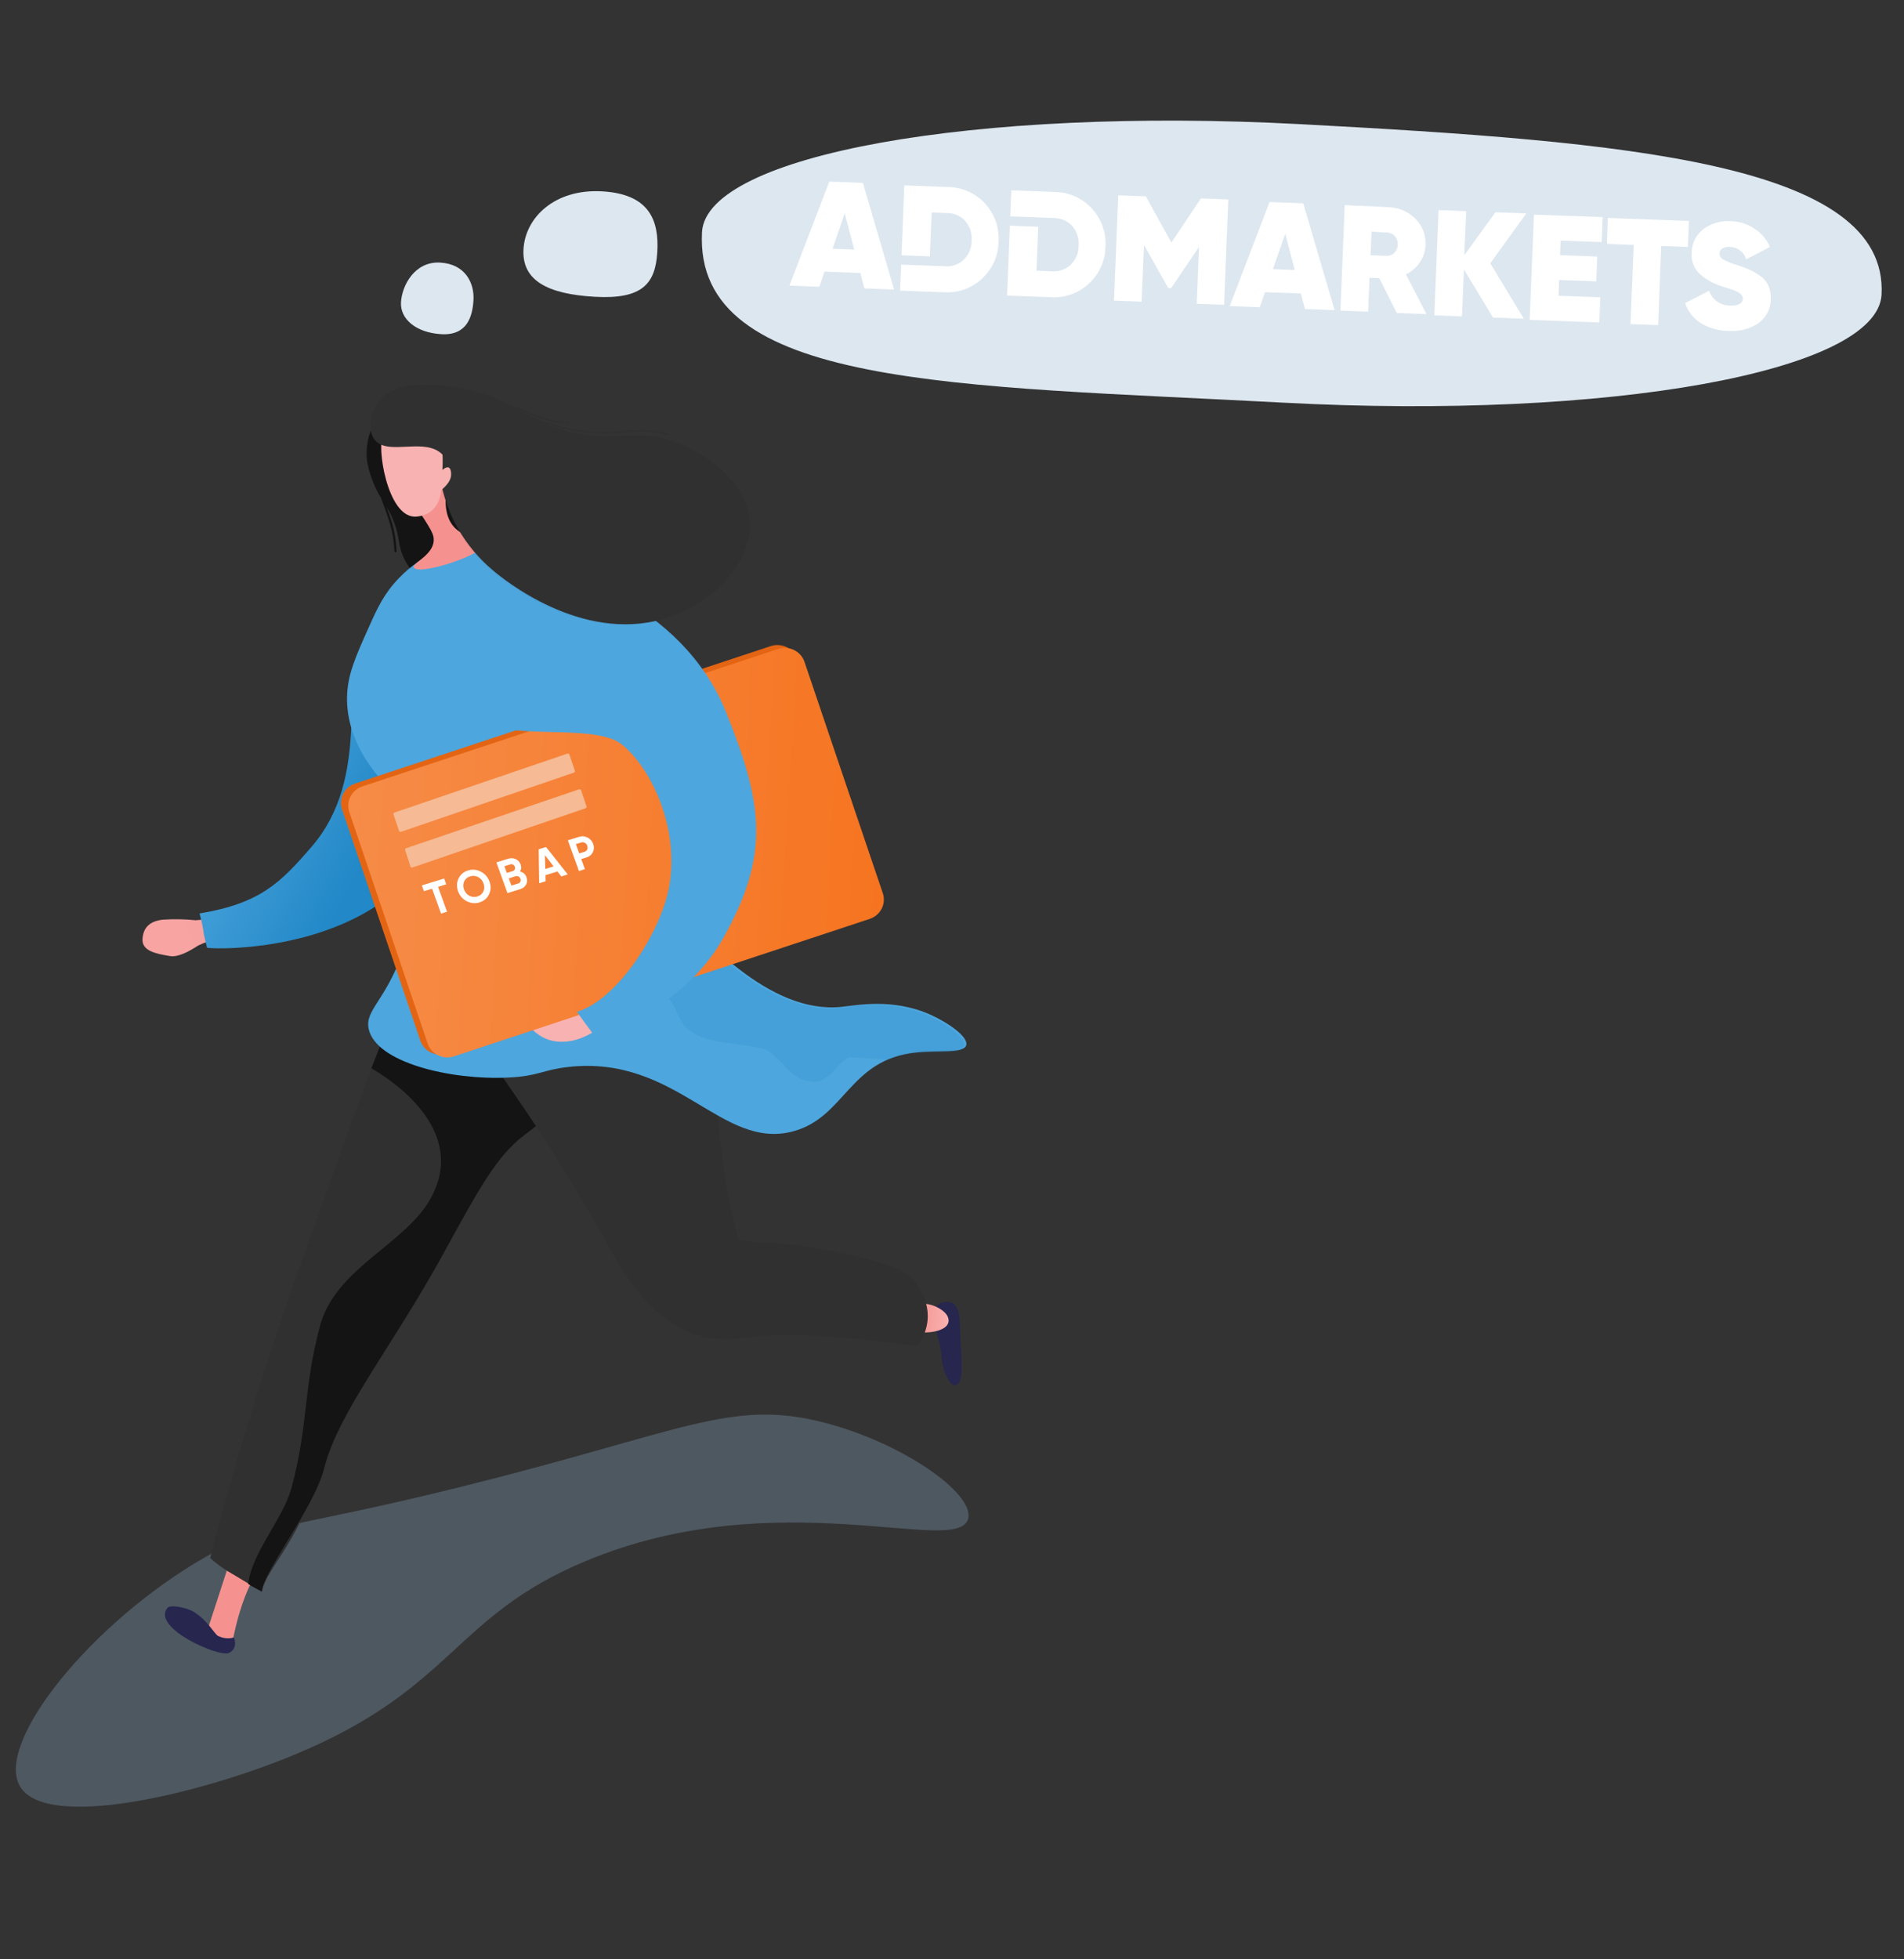 <svg width="456" height="469" viewBox="0 0 456 469" fill="none" xmlns="http://www.w3.org/2000/svg">
<rect x="0" y="0" width="456" height="469" fill="#333333" stroke="none"/>
<g style="mix-blend-mode:multiply" opacity="0.3">
<path d="M4.798 427.641C11.004 438.131 47.044 429.791 70.683 419.987C108.802 404.137 108.412 386.974 140.29 373.685C186.384 354.474 229.429 372.756 231.867 363.571C233.472 357.523 216.014 345.247 197.024 340.453C174.949 334.877 163.694 342.658 110.849 355.811C68.139 366.432 64.042 364.196 49.214 372.704C21.861 388.372 -1.354 417.242 4.798 427.641Z" fill="#8DAFCD"/>
</g>
<path d="M224.464 312.518C224.921 312.109 225.485 311.829 226.093 311.709C226.702 311.589 227.333 311.633 227.916 311.837C230.09 312.607 229.808 316.809 230.063 321.263C230.34 326.343 230.857 331.756 228.524 331.601C227.521 331.547 225.789 328.357 225.596 325.493C225.422 323.229 224.97 320.995 224.251 318.837C224.066 317.903 223.957 316.956 223.925 316.005C223.865 314.219 223.838 313.205 224.464 312.518Z" fill="#26264F"/>
<path d="M227.189 316.226C227.058 318.414 223.24 319.086 220.965 318.958C218.691 318.83 218.813 317.949 218.945 315.761C219.076 313.574 219.251 311.983 221.536 312.112C223.82 312.241 227.32 314.038 227.189 316.226Z" fill="url(#paint0_linear)"/>
<path d="M55.156 373.415L49.495 390.805C49.746 391.333 50.108 391.804 50.558 392.188C51.008 392.572 51.535 392.86 52.107 393.034C52.779 393.13 53.465 393.085 54.118 392.901C54.772 392.718 55.377 392.4 55.892 391.969C57.598 383.703 59.996 378.571 62.257 375.202C63.844 372.847 65.346 371.403 65.29 370.504C65.182 368.989 60.08 371.09 55.156 373.415Z" fill="url(#paint1_linear)"/>
<path d="M49.706 220.033L46.893 220.289C44.259 220.025 41.607 219.98 38.964 220.153C36.046 220.501 34.307 221.859 34.13 224.797C33.953 227.735 37.578 228.339 40.721 228.868C42.685 229.193 45.354 227.72 47.44 226.353C49.063 225.565 50.786 225 52.562 224.672L49.706 220.033Z" fill="url(#paint2_linear)"/>
<path d="M92.475 98.815C88.359 100.824 87.217 107.2 88.049 111.144C88.652 113.951 89.718 116.643 91.205 119.117C91.898 120.87 92.489 122.511 92.959 123.98C93.304 125.061 93.539 125.961 93.787 126.833C94.159 128.529 94.39 130.253 94.475 131.987C94.482 132.046 94.511 132.1 94.557 132.139C94.603 132.178 94.662 132.198 94.722 132.195C94.786 132.199 94.848 132.178 94.895 132.137C94.943 132.096 94.972 132.038 94.975 131.976C94.9 130.219 94.671 128.472 94.291 126.754C94.087 125.827 93.849 124.965 93.465 123.872C93.212 123.098 92.932 122.273 92.614 121.418C94.138 123.902 95.131 126.663 95.532 129.533C97.089 140.338 109.105 144.104 116.409 142.216C122.88 140.545 127.795 135.522 128.948 130.472C132.518 114.597 101.567 94.398 92.475 98.815Z" fill="#141414"/>
<path d="M107.782 217.036C95.039 235.882 85.796 264.432 74.097 296.701C63.604 325.679 55.469 352.537 50.34 372.971C51.971 374.446 53.772 375.734 55.708 376.81C65.325 382.567 59.957 379.39 62.783 380.957C63.455 375.572 73.679 367.032 76.266 350.548C78.436 336.951 94.295 321.995 106.367 299.851C114.83 284.497 118.964 276.85 125.552 271.77C129.608 268.664 138.945 262.14 141.131 251.542C141.222 251.099 141.28 250.65 141.304 250.199C142.168 235.294 114.375 220.378 107.782 217.036Z" fill="#303030"/>
<path d="M107.693 217.065C100.715 227.394 94.787 240.585 88.94 255.707C100.127 262.335 109.371 272.918 104.099 284.917C99.02 297.209 80.902 302.597 76.735 317.032C72.535 332.508 73.956 340.9 69.766 356.376C67.721 363.625 60.185 371.928 59.446 379.18C60.315 379.753 62.185 380.702 62.659 381.011C63.333 375.624 75.262 360.941 77.634 351.48C80.982 338.091 94.212 322.037 106.3 299.885C114.723 284.533 118.863 276.883 125.457 271.8C129.517 268.692 138.863 262.163 141.054 251.563C141.145 251.12 141.203 250.671 141.228 250.219C142.098 235.312 114.29 220.405 107.693 217.065Z" fill="#141414"/>
<path d="M115.618 245.527C115.367 246.034 115.206 246.58 115.143 247.141C114.558 252.734 124.621 260.548 145.244 297.439C148.835 303.951 155.119 315.352 165.985 319.245C167.133 319.651 168.313 319.968 169.512 320.196C171.611 320.583 173.756 320.684 175.885 320.496C178.666 320.261 189.43 317.888 219.67 322.257C219.95 321.735 225.439 315.539 219.293 306.978C217.584 304.596 214.98 303.698 212.972 302.989C203.487 299.632 186.796 297.267 182.956 297.393C180.292 297.477 178.609 296.826 177.003 297.058C167.985 265.694 174.914 239.311 161.883 237.982C159.334 237.672 118.762 237.929 115.618 245.527Z" fill="#303030"/>
<path d="M87.521 160.068C80.727 161.945 89.357 185.703 74.608 202.722C67.169 211.32 62.34 216.258 47.793 218.663C49.289 224.531 48.1 221.027 49.597 226.895C54.35 227.357 76.502 227.055 92.301 215.343C96.322 212.356 104.761 206.092 106.458 190.705C108.609 171.118 93.939 158.297 87.521 160.068Z" fill="url(#paint3_linear)"/>
<path d="M95.534 138.396C91.961 142.095 90.354 145.612 88.314 150.177C85.067 157.424 83.221 161.59 83.117 166.811C82.91 176.91 89.269 184.621 92.349 187.808C98.125 210.56 99.452 215.861 99.458 215.929L99.449 216.075C98.873 219.91 97.942 223.685 96.668 227.356C92.378 239.672 87.317 241.737 88.299 246.316C90.031 254.351 107.887 258.605 121.71 257.952C129.032 257.604 129.798 256.136 136.024 255.424C162.215 252.436 172.813 275.606 190.117 270.781C202.411 267.359 203.399 253.716 219.224 251.946C224.759 251.284 230.765 252.246 231.394 250.244C232.023 248.242 227.112 244.825 222.916 242.94C213.857 238.841 205.16 240.671 201.337 241.041C184.223 242.698 167.992 224.485 158.256 213.552C130.718 182.659 133.987 141.979 134.843 133.544C132.59 132.188 124.346 127.628 105.384 131.492C101.677 133.153 98.333 135.497 95.534 138.396Z" fill="#4DA6DD"/>
<g style="mix-blend-mode:multiply" opacity="0.24">
<path d="M230.878 250.491C231.504 248.527 226.597 245.07 222.404 243.185C213.349 239.085 204.655 240.916 200.835 241.286C183.727 242.945 167.504 224.727 157.772 213.8C143.949 198.272 137.851 180.283 135.399 165.153C132.095 181.675 124.961 198.206 131.162 213.333C135.69 227.244 156.053 227.329 162.595 243.392C165.419 249.843 174.036 249.285 181.455 250.747C186.79 251.048 188.424 259.538 195.969 258.91C199.241 258.041 201.69 252.942 203.826 253.062C206.539 253.215 209.47 253.38 212.479 253.735C214.471 252.917 216.571 252.379 218.716 252.136C224.244 251.56 230.249 252.494 230.878 250.491Z" fill="#288CCA"/>
</g>
<path d="M143.198 246.333C141.654 247.417 138.193 249.545 134.146 249.379C133.019 249.357 131.907 249.132 130.863 248.715C129.225 248.022 127.792 246.928 126.7 245.535C129.858 244.156 133.11 243.003 136.431 242.084L139.555 241.441L143.198 246.333Z" fill="url(#paint4_linear)"/>
<path d="M206.545 219.279L106.947 252.193C105.701 252.599 104.343 252.506 103.168 251.935C101.994 251.365 101.097 250.362 100.675 249.145L81.906 193.721C81.493 192.501 81.589 191.17 82.173 190.018C82.757 188.867 83.782 187.987 85.024 187.571L184.623 154.658C185.867 154.255 187.222 154.349 188.395 154.919C189.567 155.49 190.462 156.491 190.885 157.705L209.654 213.129C210.067 214.348 209.973 215.678 209.391 216.829C208.808 217.981 207.786 218.862 206.545 219.279Z" fill="#E36514"/>
<path d="M208.304 219.964L108.705 252.878C107.46 253.284 106.102 253.191 104.927 252.621C103.752 252.05 102.856 251.047 102.433 249.83L83.665 194.405C83.252 193.186 83.348 191.855 83.932 190.703C84.516 189.551 85.541 188.672 86.783 188.256L186.381 155.343C187.627 154.936 188.985 155.029 190.16 155.6C191.335 156.171 192.231 157.173 192.654 158.39L211.423 213.795C211.842 215.018 211.749 216.354 211.164 217.51C210.58 218.666 209.551 219.549 208.304 219.964Z" fill="url(#paint5_linear)"/>
<path d="M140.189 193.502L98.77 207.668C98.674 207.698 98.569 207.69 98.479 207.644C98.389 207.599 98.321 207.52 98.289 207.425L97.037 203.529C97.02 203.483 97.012 203.434 97.014 203.385C97.017 203.336 97.029 203.288 97.05 203.243C97.071 203.199 97.101 203.159 97.138 203.126C97.174 203.093 97.217 203.067 97.264 203.05L138.699 188.944C138.745 188.929 138.793 188.924 138.841 188.927C138.889 188.931 138.936 188.944 138.979 188.965C139.022 188.987 139.06 189.017 139.091 189.053C139.123 189.089 139.146 189.131 139.161 189.177L140.465 193.036C140.481 193.084 140.486 193.135 140.48 193.186C140.474 193.237 140.458 193.286 140.432 193.33C140.406 193.374 140.371 193.412 140.329 193.441C140.287 193.471 140.24 193.492 140.189 193.502Z" fill="#F6BA94"/>
<path d="M137.449 184.953L96.05 199.119C95.954 199.15 95.851 199.143 95.761 199.1C95.671 199.056 95.602 198.979 95.568 198.886L94.247 194.977C94.23 194.931 94.223 194.882 94.226 194.833C94.229 194.785 94.242 194.737 94.264 194.693C94.287 194.649 94.317 194.61 94.355 194.579C94.392 194.547 94.436 194.523 94.483 194.508L135.909 180.392C135.955 180.378 136.004 180.372 136.053 180.377C136.101 180.381 136.148 180.395 136.191 180.417C136.234 180.44 136.272 180.47 136.303 180.508C136.334 180.545 136.357 180.588 136.37 180.634L137.675 184.483C137.692 184.529 137.7 184.577 137.697 184.626C137.695 184.674 137.683 184.721 137.662 184.765C137.64 184.809 137.611 184.848 137.574 184.88C137.538 184.912 137.495 184.937 137.449 184.953Z" fill="#F6BA94"/>
<path d="M106.363 210.305L106.864 211.691L104.907 212.295L107.063 218.259L105.634 218.701L103.478 212.737L101.532 213.338L101.031 211.952L106.363 210.305ZM117.122 214.091C116.656 215.052 115.898 215.694 114.849 216.018C113.8 216.342 112.777 216.25 111.78 215.741C110.787 215.222 110.097 214.428 109.71 213.357C109.323 212.286 109.359 211.271 109.817 210.312C110.281 209.344 111.037 208.698 112.086 208.374C113.135 208.05 114.16 208.146 115.159 208.662C116.157 209.172 116.849 209.962 117.236 211.033C117.623 212.104 117.585 213.123 117.122 214.091ZM112.427 214.444C113.038 214.753 113.674 214.805 114.337 214.601C114.999 214.396 115.474 214.001 115.761 213.414C116.045 212.821 116.06 212.174 115.807 211.474C115.554 210.774 115.121 210.266 114.508 209.949C113.895 209.633 113.257 209.577 112.595 209.781C111.932 209.986 111.459 210.385 111.175 210.979C110.891 211.572 110.875 212.219 111.128 212.919C111.381 213.619 111.814 214.127 112.427 214.444ZM124.537 208.626C125.306 208.801 125.826 209.263 126.097 210.012C126.322 210.635 126.289 211.213 125.999 211.747C125.708 212.28 125.245 212.644 124.61 212.841L121.536 213.79L118.879 206.44L121.736 205.558C122.357 205.366 122.949 205.401 123.512 205.663C124.079 205.916 124.471 206.343 124.689 206.945C124.909 207.554 124.858 208.115 124.537 208.626ZM122.226 206.912L120.797 207.353L121.381 208.97L122.81 208.529C123.031 208.461 123.186 208.327 123.275 208.129C123.371 207.928 123.378 207.712 123.294 207.481C123.211 207.25 123.069 207.08 122.868 206.971C122.667 206.861 122.453 206.842 122.226 206.912ZM124.121 211.486C124.362 211.411 124.533 211.269 124.634 211.059C124.732 210.842 124.735 210.608 124.644 210.356C124.556 210.111 124.403 209.932 124.186 209.82C123.966 209.701 123.736 209.679 123.494 209.754L121.848 210.262L122.475 211.994L124.121 211.486ZM134.429 209.808L133.516 208.62L130.628 209.512L130.671 210.969L129.129 211.445L129.008 203.312L130.779 202.765L135.982 209.329L134.429 209.808ZM130.594 208.016L132.581 207.403L130.502 204.706L130.594 208.016ZM138.698 200.32C139.395 200.104 140.068 200.161 140.716 200.49C141.364 200.819 141.814 201.33 142.064 202.023C142.315 202.716 142.288 203.374 141.984 203.997C141.679 204.62 141.179 205.039 140.482 205.255L139.208 205.648L140.081 208.063L138.653 208.504L135.996 201.154L138.698 200.32ZM139.992 203.9C140.296 203.806 140.51 203.623 140.634 203.352C140.756 203.073 140.76 202.776 140.646 202.461C140.529 202.139 140.333 201.904 140.057 201.756C139.781 201.607 139.491 201.58 139.187 201.674L137.914 202.067L138.719 204.293L139.992 203.9Z" fill="white"/>
<path d="M122.705 141.543C133.264 132.691 163.649 145.095 173.841 170.368C182.614 192.108 184.628 204.339 173.186 224.599C164.305 240.33 147.323 246.517 142.445 248.299C141.719 246.876 141.952 247.502 138.174 242.22C148.29 239.163 158.673 222.319 160.359 211.706C162.617 197.61 155.723 183.559 148.826 178.141C142.388 173.09 121.598 177.293 115.433 172.53C107.252 166.155 114.606 148.343 122.705 141.543Z" fill="url(#paint6_linear)"/>
<path d="M107.896 112.471C106.535 117.263 105.749 123.148 108.938 126.374C111.769 129.21 116.061 128.419 116.276 129.833C116.707 132.632 100.194 137.906 99.106 135.869C98.566 134.865 103.757 132.927 103.872 129.38C103.961 127.905 103.294 126.836 99.702 121.358L98.368 121.731L107.896 112.471Z" fill="url(#paint7_linear)"/>
<path d="M178.963 121.508C176.102 112.538 165.934 107.573 164.008 106.711C152.026 101.331 146.891 107.396 132.703 102.167C132.08 101.946 131.498 101.708 130.935 101.481C134.623 102.738 138.473 103.481 142.372 103.688L143.264 103.738L143.531 103.753C145.478 103.788 147.426 103.701 149.362 103.492C150.74 103.383 152.038 103.28 153.023 103.267C155.065 103.21 157.104 103.45 159.073 103.978L159.926 104.182C159.951 104.191 159.977 104.195 160.004 104.193C160.03 104.192 160.056 104.185 160.08 104.174C160.104 104.162 160.125 104.146 160.143 104.127C160.16 104.107 160.173 104.084 160.182 104.059C160.189 104.035 160.191 104.01 160.187 103.985C160.184 103.96 160.175 103.936 160.161 103.915C160.147 103.893 160.129 103.875 160.107 103.862C160.086 103.848 160.061 103.839 160.036 103.836L159.183 103.641C157.175 103.087 155.091 102.839 153.005 102.903C152.01 102.916 150.702 103.029 149.313 103.137C147.328 103.348 145.331 103.429 143.335 103.379L142.443 103.329C139.204 103.148 135.239 102.808 127.513 99.869C126.548 99.394 125.712 98.917 124.846 98.438L125.73 98.781C127.974 99.749 130.303 100.512 132.69 101.06C133.576 101.228 134.473 101.337 135.374 101.387L136.087 101.427C136.236 101.435 136.351 101.334 136.348 101.216C136.348 101.184 136.341 101.153 136.327 101.124C136.314 101.095 136.295 101.069 136.271 101.047C136.247 101.026 136.219 101.009 136.189 100.999C136.158 100.988 136.126 100.984 136.094 100.987C134.986 100.963 133.882 100.845 132.795 100.635C130.456 100.097 128.172 99.35 125.971 98.403C125.088 98.05 124.165 97.695 123.28 97.371C122.911 97.233 122.541 97.104 122.17 96.986C118.534 95.056 114.617 93.688 110.556 92.928C105.793 91.966 96.862 91.564 94.468 93.525C91.822 95.696 102.484 98.731 105.416 114.449C106.823 123.066 111.308 130.898 118.063 136.537C120.351 138.485 139.12 153.995 159.044 148.123C172.23 144.212 182.302 131.924 178.963 121.508Z" fill="#303030"/>
<g style="mix-blend-mode:multiply" opacity="0.2">
<g style="mix-blend-mode:multiply" opacity="0.2">
<path d="M178.795 121.331C175.956 112.305 165.807 107.358 163.885 106.5C162.706 105.966 161.49 105.515 160.245 105.151C161.56 106.079 162.72 107.207 163.683 108.493C164.599 109.724 166.807 112.728 166.043 116.103C165.334 119.245 162.678 119.968 159.942 123.293C155.35 128.871 158.174 132.508 155.212 135.624C149.989 141.131 133.385 138.017 123.06 133.505C117.223 130.969 111.957 127.311 107.562 122.739C109.797 128.195 113.327 133.022 117.854 136.812C120.136 138.763 138.855 154.291 158.773 148.259C172.023 144.255 182.111 131.812 178.795 121.331Z" fill="#303030"/>
</g>
</g>
<path d="M105.632 117.368C105.632 117.368 105.565 123.128 99.76 123.668C92.611 124.289 90.142 106.001 91.787 104.769C93.702 103.378 95.702 106.207 100.34 104.763C102.277 104.152 103.766 101.529 105.011 104.111C106.424 107.043 105.945 112.508 105.945 112.508C105.945 112.508 107.527 110.99 107.939 112.62C108.47 114.762 106.939 116.254 105.632 117.368Z" fill="url(#paint8_linear)"/>
<path d="M91.439 95.294C88.73 98.067 87.644 103.204 90.013 105.591C93.427 109.012 101.845 104.629 105.98 108.822C107.785 110.65 108.001 113.354 108.825 113.255C109.648 113.155 109.691 111.275 109.904 109.716C111.099 101.103 113.48 99.98 112.455 97.61C110.293 92.778 96.956 89.568 91.439 95.294Z" fill="#303030"/>
<path d="M40.122 384.876C40.755 384.099 44.583 384.724 46.471 385.897C49.633 387.846 51.348 391.066 52.161 391.581C53.348 392.196 54.728 392.344 56.023 391.993C56.023 391.993 57.148 394.602 54.806 395.695C52.465 396.787 36.157 389.657 40.122 384.876Z" fill="#26264F"/>
<path d="M307.346 96.39C385.355 100.548 449.502 88.995 450.624 70.585C452.333 38.981 389.416 33.88 311.408 29.722C233.399 25.564 169.251 37.117 168.129 55.527C166.107 92.933 229.337 92.232 307.346 96.39Z" fill="#DDE7F0"/>
<path d="M287.612 47.502L294.174 47.745L293.159 72.963L286.607 72.72L287.155 59.105L280.453 69.01L279.806 68.973L273.979 58.654L273.414 72.219L266.792 71.972L267.808 46.755L274.419 47.001L280.541 58.069L287.612 47.502Z" fill="white"/>
<path d="M206.664 43.777L198.604 43.479L189.06 68.372L196.243 68.641L197.459 65.026L206.047 65.355L207.013 69.043L214.137 69.309L206.664 43.777ZM199.406 59.553L202.302 51.063L204.576 59.747L199.406 59.553Z" fill="white"/>
<path d="M227.087 44.776L216.579 44.379L215.903 61.114L222.702 61.37L223.124 50.865L226.872 51.008C227.689 51.005 228.498 51.174 229.242 51.503C229.986 51.833 230.648 52.315 231.183 52.916C232.301 54.222 232.849 55.904 232.71 57.6C232.717 58.444 232.554 59.28 232.229 60.063C231.904 60.845 231.425 61.557 230.817 62.159C230.23 62.715 229.529 63.145 228.76 63.419C227.991 63.693 227.172 63.805 226.355 63.748L225.708 63.712L222.647 63.598L215.819 63.34L215.564 69.569L226.101 69.968C227.769 70.07 229.44 69.83 231.007 69.264C232.575 68.698 234.003 67.818 235.201 66.682C236.435 65.541 237.42 64.17 238.099 62.65C238.777 61.13 239.135 59.493 239.151 57.836C239.26 56.183 239.03 54.525 238.474 52.96C237.918 51.395 237.047 49.954 235.912 48.722C234.803 47.502 233.446 46.522 231.926 45.843C230.407 45.163 228.759 44.8 227.087 44.776Z" fill="white"/>
<path d="M252.742 45.963L242.195 45.563L241.95 51.793L248.749 52.05L251.401 52.151L252.486 52.212C253.305 52.209 254.115 52.378 254.86 52.707C255.606 53.037 256.27 53.519 256.807 54.121C257.918 55.43 258.462 57.11 258.324 58.804C258.336 59.648 258.175 60.487 257.85 61.27C257.525 62.053 257.043 62.764 256.431 63.363C255.845 63.921 255.144 64.351 254.375 64.625C253.606 64.899 252.786 65.011 251.969 64.953L248.231 64.81L248.655 54.275L241.856 54.019L241.189 70.755L251.726 71.154C253.392 71.254 255.062 71.013 256.627 70.447C258.193 69.881 259.62 69.002 260.817 67.867C262.042 66.733 263.022 65.371 263.698 63.861C264.374 62.351 264.732 60.725 264.752 59.079C264.864 57.424 264.636 55.765 264.082 54.199C263.528 52.632 262.658 51.189 261.524 49.955C260.427 48.729 259.079 47.74 257.567 47.053C256.054 46.365 254.411 45.994 252.742 45.963Z" fill="white"/>
<path d="M384.858 58.394L391.259 58.627L390.494 77.588L397.135 77.834L397.839 58.879L404.239 59.122L404.485 52.895L385.053 52.174L384.858 58.394Z" fill="white"/>
<path d="M423.547 68.41C423.136 67.467 422.46 66.656 421.597 66.071C420.825 65.524 420.007 65.042 419.152 64.629C418.177 64.187 417.174 63.806 416.149 63.486C414.935 63.153 413.765 62.685 412.661 62.093C412.4 61.95 412.183 61.743 412.033 61.491C411.883 61.24 411.805 60.953 411.806 60.663C411.81 60.43 411.873 60.202 411.99 60C412.107 59.797 412.274 59.626 412.477 59.503C413.02 59.179 413.659 59.04 414.292 59.108C415.186 59.131 416.049 59.431 416.755 59.964C417.46 60.498 417.972 61.237 418.216 62.074L423.888 59.121C423.143 57.308 421.837 55.765 420.152 54.706C418.479 53.58 416.498 52.967 414.464 52.945C412.123 52.781 409.802 53.462 407.944 54.857C407.081 55.52 406.382 56.362 405.898 57.323C405.414 58.283 405.157 59.336 405.147 60.405C405.055 61.341 405.174 62.285 405.495 63.17C405.817 64.056 406.334 64.863 407.009 65.534C408.596 66.934 410.48 67.977 412.529 68.589C414.188 69.111 415.268 69.463 415.735 69.684C416.865 70.186 417.428 70.812 417.404 71.55C417.336 72.676 416.303 73.212 414.306 73.129C413.195 73.143 412.109 72.805 411.212 72.167C410.316 71.528 409.657 70.623 409.336 69.588L403.583 72.556C404.193 74.475 405.459 76.134 407.172 77.255C409.178 78.522 411.517 79.198 413.91 79.201C416.463 79.423 419.017 78.775 421.135 77.368C422.05 76.713 422.794 75.858 423.306 74.872C423.817 73.885 424.082 72.796 424.08 71.691C424.147 70.573 423.966 69.453 423.547 68.41Z" fill="white"/>
<path d="M312.121 48.664L304.051 48.365L294.506 73.278L301.689 73.547L302.974 69.946L311.562 70.264L312.518 73.972L319.631 74.237L312.121 48.664ZM304.853 64.439L307.809 55.953L310.083 64.636L304.853 64.439Z" fill="white"/>
<path d="M373.383 67.025L382.301 67.358L382.541 61.414L373.623 61.09L373.765 57.594L383.602 57.959L383.845 51.967L367.367 51.396L366.341 76.579L383.027 77.2L383.272 71.169L373.274 70.805L373.383 67.025Z" fill="white"/>
<path d="M365.541 51.093L358.149 50.823L350.68 61.115L351.157 50.547L344.533 50.3L343.515 75.495L350.139 75.741L350.596 64.499L357.571 76.023L364.963 76.303L356.914 63.034L365.541 51.093Z" fill="white"/>
<path d="M336.722 65.695C338.068 65.027 339.213 64.031 340.046 62.804C340.887 61.582 341.354 60.153 341.395 58.683C341.473 57.509 341.293 56.332 340.866 55.232C340.439 54.131 339.775 53.132 338.919 52.303C337.195 50.598 334.85 49.623 332.392 49.589L331.973 49.565L330.977 49.509L328.684 49.38L324.234 49.217L322.051 49.094L321.029 74.354L327.665 74.601L327.994 66.479L330.346 66.611L334.525 74.929L341.63 75.192L336.722 65.695ZM333.911 60.56C333.642 60.812 333.32 61.002 332.968 61.119C332.615 61.235 332.24 61.275 331.87 61.234L328.218 61.097L328.316 59.467L328.479 55.445L330.781 55.574L331.778 55.63L332.107 55.649C332.477 55.653 332.842 55.734 333.177 55.885C333.513 56.037 333.812 56.256 334.054 56.528C334.307 56.813 334.498 57.146 334.616 57.506C334.733 57.865 334.775 58.245 334.738 58.621C334.733 58.984 334.653 59.343 334.502 59.676C334.352 60.009 334.134 60.309 333.861 60.558L333.911 60.56Z" fill="white"/>
<path d="M157.417 60.361C156.966 67.89 153.869 71.688 142.481 71.046C131.094 70.404 124.925 67.129 125.377 59.609C125.828 52.09 132.808 45.163 144.195 45.805C155.583 46.446 157.87 52.822 157.417 60.361Z" fill="#DDE7F0"/>
<path d="M113.395 71.865C113.154 75.886 111.808 80.341 105.719 79.998C99.63 79.654 95.795 76.359 96.037 72.338C96.278 68.318 99.322 62.516 105.421 62.86C111.52 63.204 113.636 67.855 113.395 71.865Z" fill="#DDE7F0"/>
<defs>
<linearGradient id="paint0_linear" x1="218.966" y1="315.411" x2="227.208" y2="315.906" gradientUnits="userSpaceOnUse">
<stop stop-color="#F5928F"/>
<stop offset="1" stop-color="#F8B2B1"/>
</linearGradient>
<linearGradient id="paint1_linear" x1="959.934" y1="8657.18" x2="406.163" y2="9494.49" gradientUnits="userSpaceOnUse">
<stop stop-color="#F5928F"/>
<stop offset="1" stop-color="#F8B2B1"/>
</linearGradient>
<linearGradient id="paint2_linear" x1="1366.77" y1="2259.03" x2="976.472" y2="2460.58" gradientUnits="userSpaceOnUse">
<stop stop-color="#F5928F"/>
<stop offset="1" stop-color="#F8B2B1"/>
</linearGradient>
<linearGradient id="paint3_linear" x1="51.529" y1="184.255" x2="88.647" y2="203.524" gradientUnits="userSpaceOnUse">
<stop stop-color="#4DA6DD"/>
<stop offset="1" stop-color="#2288C7"/>
</linearGradient>
<linearGradient id="paint4_linear" x1="2840.22" y1="2261.54" x2="2627.48" y2="2396.82" gradientUnits="userSpaceOnUse">
<stop stop-color="#F5928F"/>
<stop offset="1" stop-color="#F8B2B1"/>
</linearGradient>
<linearGradient id="paint5_linear" x1="82.912" y1="200.473" x2="212.116" y2="208.227" gradientUnits="userSpaceOnUse">
<stop stop-color="#F68C48"/>
<stop offset="1" stop-color="#F67420"/>
</linearGradient>
<linearGradient id="paint6_linear" x1="9487.12" y1="17332.2" x2="14994.9" y2="21988.6" gradientUnits="userSpaceOnUse">
<stop stop-color="#4DA6DD"/>
<stop offset="1" stop-color="#2288C7"/>
</linearGradient>
<linearGradient id="paint7_linear" x1="2092.15" y1="2722.47" x2="2305.94" y2="3183.08" gradientUnits="userSpaceOnUse">
<stop stop-color="#F5928F"/>
<stop offset="1" stop-color="#F8B2B1"/>
</linearGradient>
<linearGradient id="paint8_linear" x1="1939.61" y1="2439.36" x2="1853.38" y2="2097.25" gradientUnits="userSpaceOnUse">
<stop stop-color="#F5928F"/>
<stop offset="1" stop-color="#F8B2B1"/>
</linearGradient>
</defs>
</svg>

